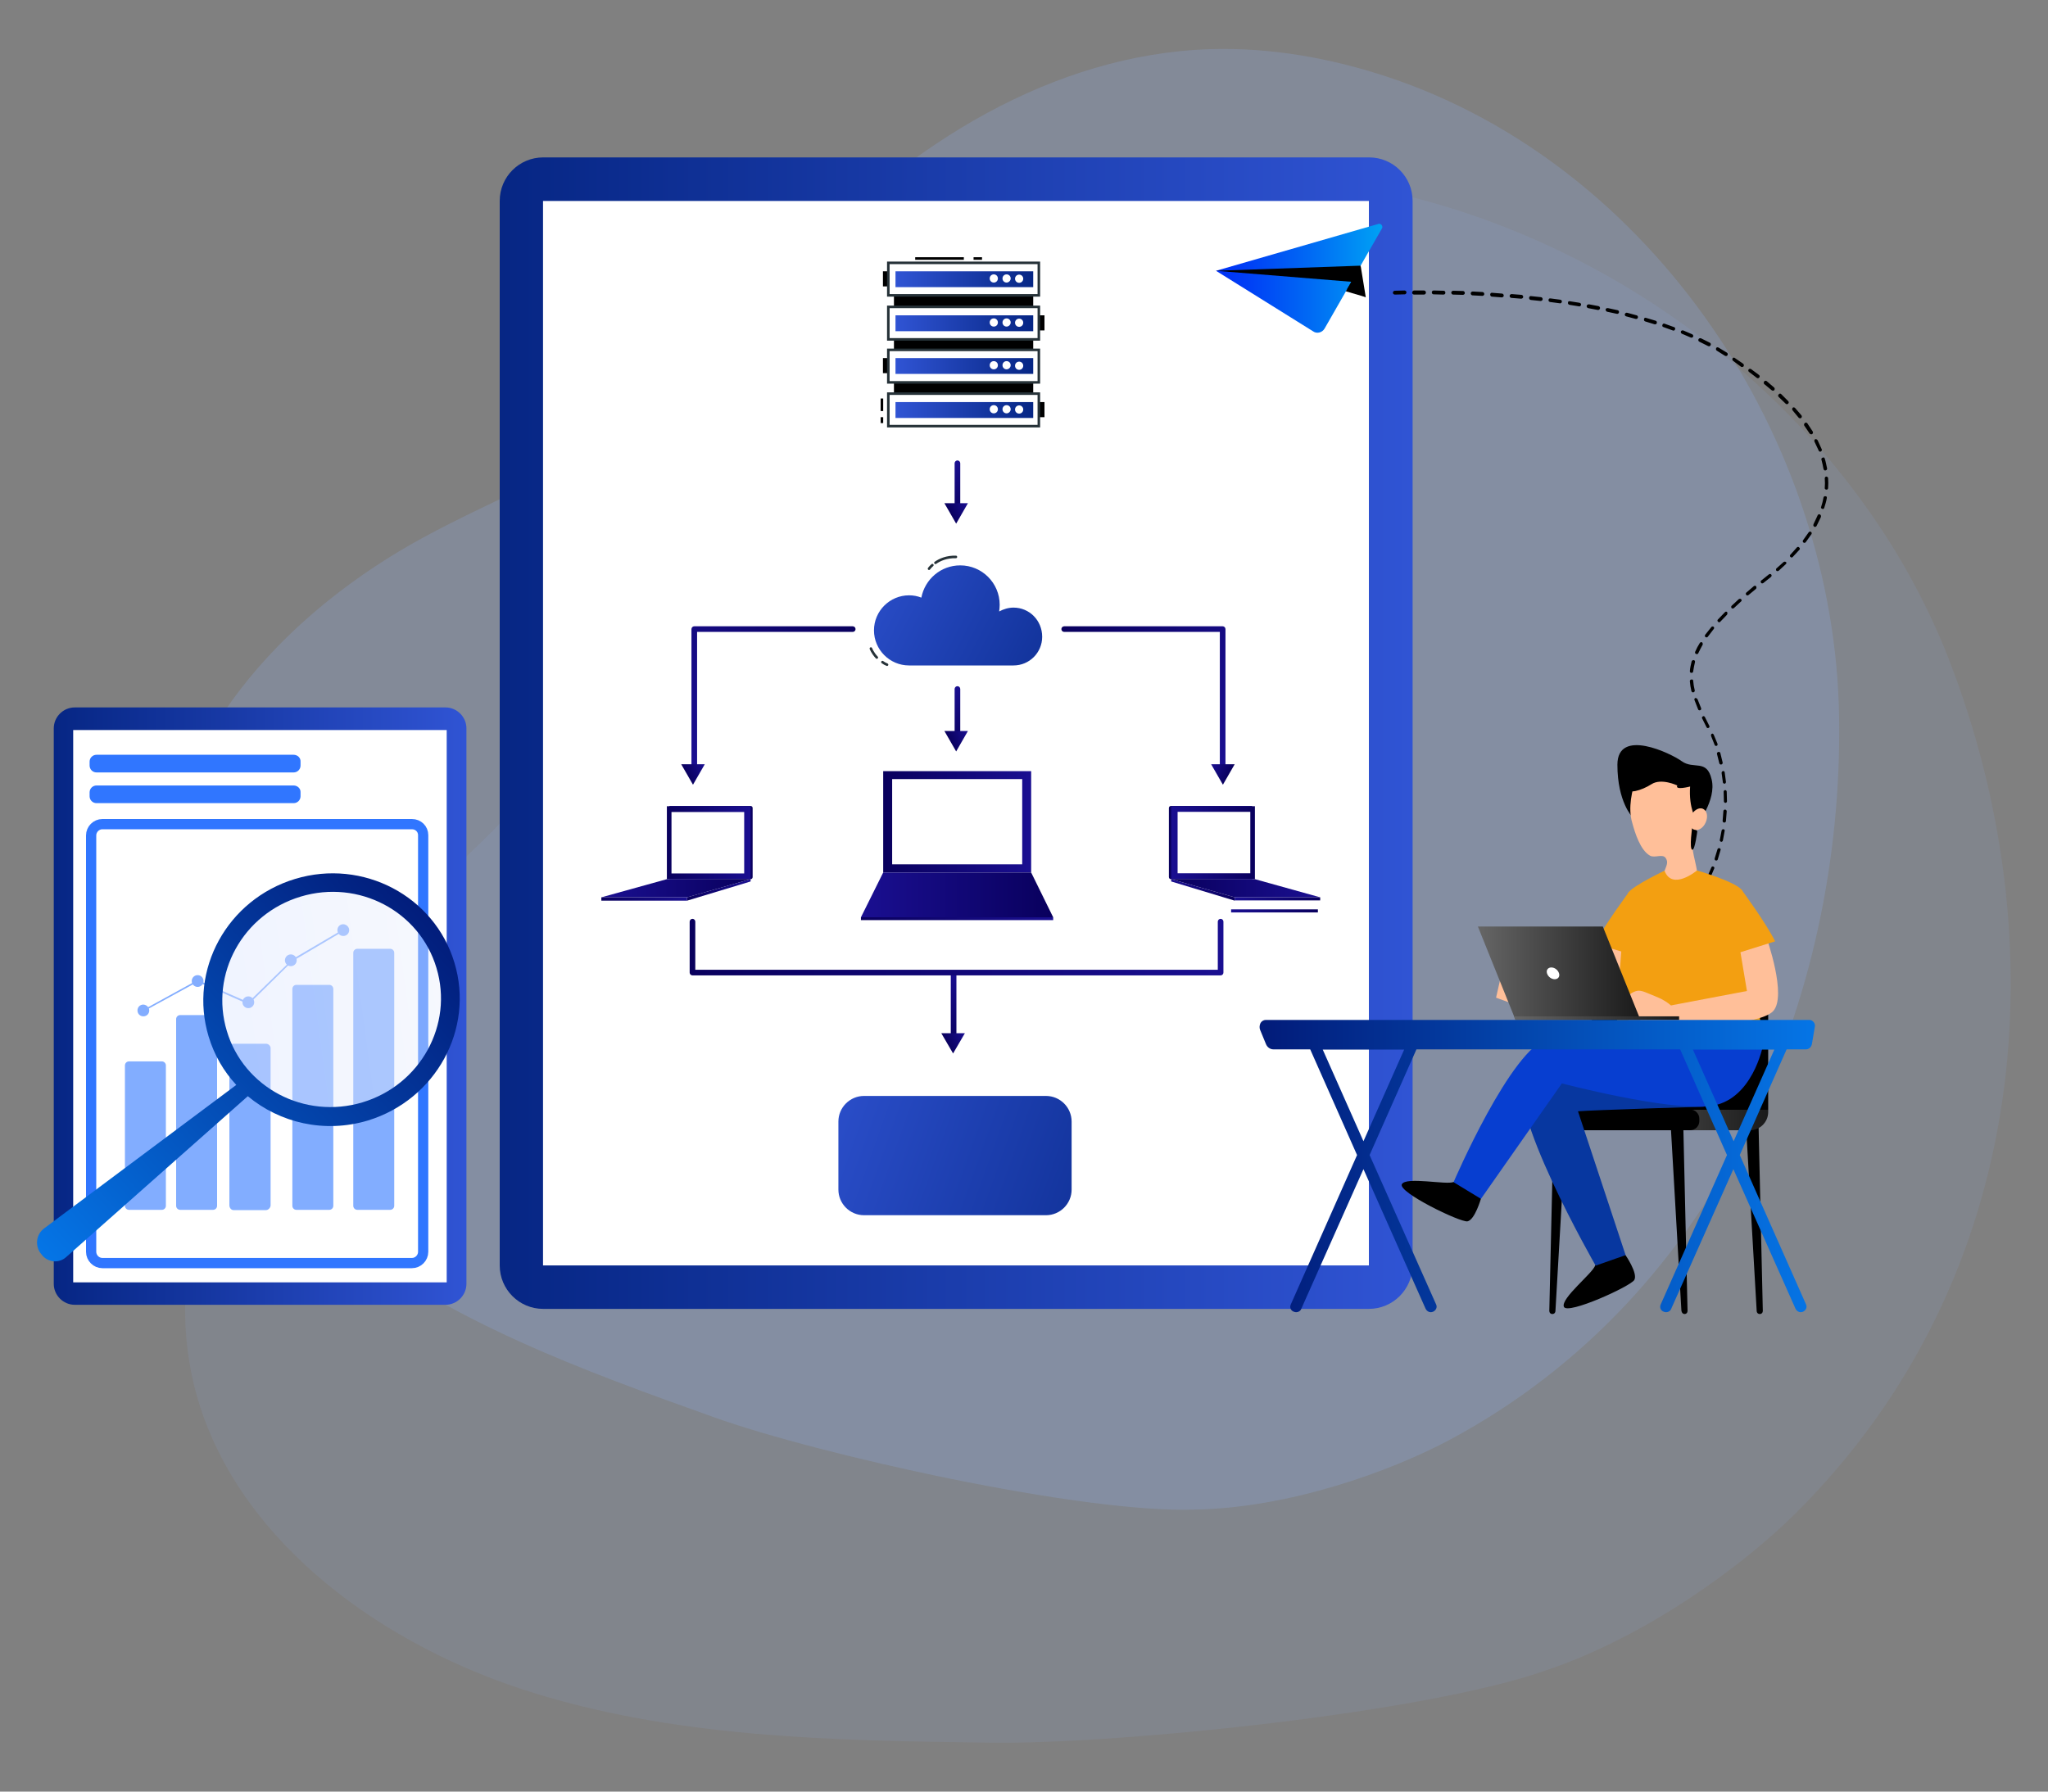 <?xml version="1.0" encoding="utf-8"?>
<!-- Generator: Adobe Illustrator 24.1.0, SVG Export Plug-In . SVG Version: 6.00 Build 0)  -->
<svg version="1.1" id="Layer_1" xmlns="http://www.w3.org/2000/svg" xmlns:xlink="http://www.w3.org/1999/xlink" x="0px" y="0px"
	 viewBox="0 0 800 700" style="enable-background:new 0 0 800 700;" xml:space="preserve">
<rect x="0" y="0" width="800" height="700" fill="#808080" stroke="none"/>
<style type="text/css">
	.st0{fill:#EEEEEE;}
	.st1{opacity:0.2;}
	.st2{fill:#91B3FA;}
	.st3{opacity:0.1;}
	.st4{fill:url(#SVGID_1_);}
	.st5{fill:#FFFFFF;}
	.st6{fill:url(#XMLID_8_);}
	.st7{fill:url(#SVGID_2_);}
	.st8{fill:none;stroke:#3076FF;stroke-width:4;stroke-miterlimit:10;}
	.st9{fill:#3076FF;}
	.st10{opacity:0.6;fill:#3076FF;}
	.st11{opacity:0.6;}
	.st12{fill:url(#SVGID_3_);}
	.st13{opacity:0.42;fill:url(#SVGID_4_);}
	.st14{fill:url(#SVGID_5_);}
	.st15{fill:url(#SVGID_6_);}
	.st16{fill:url(#SVGID_7_);}
	.st17{fill:url(#SVGID_8_);}
	.st18{fill:url(#SVGID_9_);}
	.st19{fill:url(#SVGID_10_);}
	.st20{fill:url(#SVGID_11_);}
	.st21{fill:url(#SVGID_12_);}
	.st22{fill:url(#SVGID_13_);}
	.st23{fill:url(#SVGID_14_);}
	.st24{fill:url(#SVGID_15_);}
	.st25{fill:url(#SVGID_16_);}
	.st26{fill:#FFFFFF;stroke:#263238;stroke-miterlimit:10;}
	.st27{fill:url(#SVGID_17_);}
	.st28{fill:url(#SVGID_18_);}
	.st29{fill:url(#SVGID_19_);}
	.st30{fill:url(#SVGID_20_);}
	.st31{fill:none;stroke:#000000;stroke-miterlimit:10;}
	.st32{fill:url(#XMLID_9_);}
	.st33{fill:none;stroke:#263238;stroke-linecap:round;stroke-linejoin:round;stroke-miterlimit:10;}
	.st34{fill:url(#XMLID_10_);}
	.st35{fill:url(#XMLID_11_);}
	.st36{fill:url(#XMLID_12_);}
	.st37{fill:url(#XMLID_13_);}
	.st38{fill:url(#XMLID_14_);}
	.st39{fill:url(#XMLID_15_);}
	.st40{fill:url(#XMLID_16_);}
	.st41{fill:url(#XMLID_17_);}
	.st42{fill:url(#XMLID_18_);}
	.st43{fill:url(#XMLID_19_);}
	.st44{fill:url(#XMLID_20_);}
	.st45{fill:url(#XMLID_21_);}
	.st46{fill:url(#XMLID_22_);}
	.st47{fill:url(#SVGID_21_);}
	.st48{fill:url(#SVGID_22_);}
	.st49{fill:#FFBF99;}
	.st50{fill:#F39F11;}
	.st51{fill:#0737A0;}
	.st52{fill:#073ED0;}
	.st53{fill:url(#SVGID_23_);}
	.st54{fill:url(#SVGID_24_);}
	.st55{fill:url(#SVGID_25_);}
</style>
<g>
	<g>
		<path class="st0" d="M2421.5,366.6c3.2,0,3.2-5,0-5C2418.2,361.6,2418.2,366.6,2421.5,366.6L2421.5,366.6z"/>
	</g>
</g>
<g>
	<g>
		<g class="st1">
			<path class="st2" d="M466.8,589.8c36.6-0.6,76.2-14.8,99.4-27.2c106.1-56.8,153.8-173.3,152.2-282.1
				c-1.5-108.8-73-216-176.2-250.4c-22.3-7.4-45.8-11.6-69.3-10.9c-61.6,1.9-118,37.3-160.1,82.2c-18.9,20.2-35.8,42.5-57.5,59.5
				c-27.1,21.1-60.1,32.8-90.3,49.3C114.2,237.9,69,284.8,63.7,342.3c-5,54.1,26.7,106.4,69.2,140.3c42.5,33.9,94.7,52.8,145.9,71.1
				C319.5,568.3,422.9,591.4,466.8,589.8"/>
		</g>
		<g class="st3">
			<path class="st2" d="M603.7,652.7c39.3-13.1,77-40.9,97.4-61.1c93.7-93,102.2-225.5,60.3-333.7C719.6,149.7,602.7,67.1,478.3,68
				c-26.9,0.2-53.8,4-79,12.8c-65.9,22.9-113.8,77.5-142.8,136.8c-13,26.6-23,54.7-40.2,79.1c-21.5,30.4-52.9,53.3-79.4,80
				c-44.6,45-76.1,107.2-60.6,166.5C90.9,599,144.6,640.3,203,659.7c58.5,19.4,121.9,20.4,184.1,21.2
				C436.5,681.6,556.9,669.3,603.7,652.7"/>
		</g>
	</g>
	<g>
		<g>
			<linearGradient id="SVGID_1_" gradientUnits="userSpaceOnUse" x1="195.197" y1="286.471" x2="551.702" y2="286.471">
				<stop  offset="0" style="stop-color:#062684"/>
				<stop  offset="1" style="stop-color:#3054D4"/>
			</linearGradient>
			<path class="st4" d="M534.7,511.4H212.2c-9.4,0-17-7.6-17-17V78.5c0-9.4,7.6-17,17-17h322.6c9.4,0,17,7.6,17,17v415.9
				C551.7,503.8,544.1,511.4,534.7,511.4z"/>
			
				<rect x="165.5" y="125.2" transform="matrix(-1.836970e-16 1 -1 -1.836970e-16 659.92 -86.979)" class="st5" width="415.9" height="322.6"/>
		</g>
		
			<linearGradient id="XMLID_8_" gradientUnits="userSpaceOnUse" x1="481.83" y1="355.934" x2="515.743" y2="355.934" gradientTransform="matrix(-1 0 0 1 996.675 0)">
			<stop  offset="0" style="stop-color:#09005D"/>
			<stop  offset="1" style="stop-color:#1A0F91"/>
		</linearGradient>
		<rect id="XMLID_473_" x="480.9" y="355.3" class="st6" width="33.9" height="1.2"/>
		<g>
			<linearGradient id="SVGID_2_" gradientUnits="userSpaceOnUse" x1="20.94" y1="393.113" x2="182.216" y2="393.113">
				<stop  offset="0" style="stop-color:#062684"/>
				<stop  offset="1" style="stop-color:#3054D4"/>
			</linearGradient>
			<path class="st7" d="M174,509.8H29.2c-4.5,0-8.2-3.7-8.2-8.2v-217c0-4.5,3.7-8.2,8.2-8.2H174c4.5,0,8.2,3.7,8.2,8.2v217
				C182.2,506.1,178.5,509.8,174,509.8z"/>
			
				<rect x="-6.3" y="320.2" transform="matrix(-1.836970e-16 1 -1 -1.836970e-16 494.692 291.535)" class="st5" width="215.8" height="145.9"/>
			<path class="st8" d="M160.9,322H40c-2.4,0-4.4,2-4.4,4.4v162.7c0,2.4,2,4.4,4.4,4.4h120.9c2.4,0,4.4-2,4.4-4.4V326.3
				C165.3,323.9,163.4,322,160.9,322z"/>
			<path class="st9" d="M114.7,306.9h-77c-1.5,0-2.7,1.2-2.7,2.7v1.5c0,1.5,1.2,2.7,2.7,2.7h77c1.5,0,2.7-1.2,2.7-2.7v-1.5
				C117.5,308.1,116.2,306.9,114.7,306.9z"/>
			<path class="st9" d="M114.7,294.9h-77c-1.5,0-2.7,1.2-2.7,2.7v1.5c0,1.5,1.2,2.7,2.7,2.7h77c1.5,0,2.7-1.2,2.7-2.7v-1.5
				C117.5,296.1,116.2,294.9,114.7,294.9z"/>
		</g>
		<g>
			<path class="st10" d="M64.8,416.3c0-0.9-0.7-1.6-1.6-1.6H50.4c-0.9,0-1.6,0.7-1.6,1.6v54.8c0,0.9,0.7,1.6,1.6,1.6h12.8
				c0.9,0,1.6-0.7,1.6-1.6V416.3z"/>
			<path class="st10" d="M103.9,407.8H91.2c-0.9,0-1.6,0.9-1.6,1.9v61.2c0,1,0.7,1.9,1.6,1.9h12.7c0.9,0,1.8-0.9,1.8-1.9v-61.2
				C105.8,408.6,104.8,407.8,103.9,407.8z"/>
			<path class="st10" d="M84.7,398.2c0-0.9-0.7-1.6-1.6-1.6H70.4c-0.9,0-1.6,0.7-1.6,1.6v72.9c0,0.9,0.7,1.6,1.6,1.6h12.8
				c0.9,0,1.6-0.7,1.6-1.6V398.2z"/>
			<path class="st10" d="M154,372.3c0-0.9-0.7-1.6-1.6-1.6h-12.8c-0.9,0-1.6,0.7-1.6,1.6v98.8c0,0.9,0.7,1.6,1.6,1.6h12.8
				c0.9,0,1.6-0.7,1.6-1.6V372.3z"/>
			<path class="st10" d="M130.2,386.4c0-0.9-0.7-1.6-1.6-1.6h-12.8c-0.9,0-1.6,0.7-1.6,1.6v84.7c0,0.9,0.7,1.6,1.6,1.6h12.8
				c0.9,0,1.6-0.7,1.6-1.6V386.4z"/>
			<g class="st11">
				<polygon class="st9" points="56.2,395.1 55.9,394.6 77.2,382.9 97,391.6 114,375 114,374.9 133.9,363.2 134.3,363.7 
					114.3,375.5 97.1,392.4 77.2,383.6 				"/>
				<path class="st9" d="M58.3,394.8c0,1.3-1,2.3-2.3,2.3c-1.3,0-2.3-1-2.3-2.3c0-1.3,1-2.3,2.3-2.3
					C57.3,392.6,58.3,393.6,58.3,394.8z"/>
				<circle class="st9" cx="77.2" cy="383.3" r="2.3"/>
				<circle class="st9" cx="97" cy="391.6" r="2.3"/>
				<circle class="st9" cx="113.6" cy="375.2" r="2.3"/>
				<path class="st9" d="M136.4,363.4c0,1.3-1,2.3-2.3,2.3c-1.3,0-2.3-1-2.3-2.3c0-1.3,1-2.3,2.3-2.3
					C135.4,361.2,136.4,362.2,136.4,363.4z"/>
			</g>
		</g>
		<g>
			<g>
				<path d="M544.8,113.6l3.8-0.1c0.4,0,0.8,0.3,0.8,0.7c0,0.4-0.3,0.8-0.7,0.8l0,0l-3.8,0.1l0,0c-0.4,0-0.8-0.3-0.8-0.7
					C544.1,114,544.4,113.6,544.8,113.6L544.8,113.6z"/>
				<path d="M552.4,113.5l3.8,0c0.4,0,0.8,0.3,0.8,0.8c0,0.4-0.3,0.8-0.8,0.8h0l-3.8,0h0c-0.4,0-0.8-0.3-0.8-0.8
					C551.7,113.8,552,113.5,552.4,113.5L552.4,113.5z"/>
				<path d="M560.1,113.5l3.8,0.1c0.4,0,0.7,0.3,0.7,0.8c0,0.4-0.3,0.7-0.8,0.7h0L560,115l0,0c-0.4,0-0.7-0.3-0.7-0.8
					C559.3,113.8,559.6,113.5,560.1,113.5L560.1,113.5z"/>
				<path d="M567.7,113.6l3.8,0.1c0.4,0,0.7,0.4,0.7,0.8c0,0.4-0.4,0.7-0.8,0.7l0,0l-3.8-0.1l0,0c-0.4,0-0.7-0.4-0.7-0.8
					C566.9,113.9,567.3,113.6,567.7,113.6L567.7,113.6z"/>
				<path d="M575.3,113.9l3.8,0.2c0.4,0,0.7,0.4,0.7,0.8c0,0.4-0.4,0.7-0.8,0.7l0,0l-3.8-0.2l0,0c-0.4,0-0.7-0.4-0.7-0.8
					C574.5,114.2,574.9,113.9,575.3,113.9L575.3,113.9z"/>
				<path d="M582.9,114.4l3.8,0.3c0.4,0,0.7,0.4,0.7,0.8c0,0.4-0.4,0.7-0.8,0.7l0,0l-3.8-0.3l0,0c-0.4,0-0.7-0.4-0.7-0.8
					C582.1,114.6,582.5,114.3,582.9,114.4L582.9,114.4z"/>
				<path d="M590.5,114.9l3.8,0.3c0.4,0,0.7,0.4,0.7,0.8s-0.4,0.7-0.8,0.7l0,0l-3.8-0.3l0,0c-0.4,0-0.7-0.4-0.7-0.8
					S590.1,114.9,590.5,114.9L590.5,114.9z"/>
				<path d="M598.1,115.7l3.8,0.4c0.4,0,0.7,0.4,0.7,0.8c0,0.4-0.4,0.7-0.8,0.7l0,0l-3.8-0.4l0,0c-0.4,0-0.7-0.4-0.7-0.8
					C597.3,115.9,597.7,115.6,598.1,115.7L598.1,115.7z"/>
				<path d="M605.7,116.6l3.8,0.5c0.4,0.1,0.7,0.4,0.6,0.8c-0.1,0.4-0.4,0.7-0.8,0.6l0,0l-3.8-0.5l0,0c-0.4-0.1-0.7-0.4-0.6-0.8
					C604.9,116.8,605.2,116.5,605.7,116.6L605.7,116.6z"/>
				<path d="M613.2,117.7l3.8,0.6c0.4,0.1,0.7,0.4,0.6,0.8c-0.1,0.4-0.4,0.7-0.8,0.6l0,0l-3.7-0.6l0,0c-0.4-0.1-0.7-0.4-0.6-0.8
					C612.4,117.9,612.8,117.6,613.2,117.7L613.2,117.7z"/>
				<path d="M620.7,118.9l3.7,0.7c0.4,0.1,0.7,0.5,0.6,0.9c-0.1,0.4-0.5,0.7-0.9,0.6l0,0l-3.7-0.7l0,0c-0.4-0.1-0.7-0.5-0.6-0.9
					C619.9,119.1,620.3,118.9,620.7,118.9L620.7,118.9z"/>
				<path d="M628.2,120.4l3.7,0.8c0.4,0.1,0.6,0.5,0.5,0.9c-0.1,0.4-0.5,0.6-0.9,0.5l0,0l-3.7-0.8l0,0c-0.4-0.1-0.6-0.5-0.6-0.9
					S627.8,120.3,628.2,120.4L628.2,120.4z"/>
				<path d="M635.6,122.2l3.7,1c0.4,0.1,0.6,0.5,0.5,0.9c-0.1,0.4-0.5,0.6-0.9,0.5l0,0l-3.7-1l0,0c-0.4-0.1-0.6-0.5-0.5-0.9
					C634.9,122.3,635.3,122.1,635.6,122.2L635.6,122.2z"/>
				<path d="M643,124.2l3.7,1.1c0.4,0.1,0.6,0.5,0.5,0.9c-0.1,0.4-0.5,0.6-0.9,0.5l0,0l-3.6-1.1l0,0c-0.4-0.1-0.6-0.5-0.5-0.9
					C642.2,124.3,642.6,124,643,124.2L643,124.2z"/>
				<path d="M650.3,126.5l3.6,1.3c0.4,0.1,0.6,0.5,0.4,0.9c-0.1,0.4-0.5,0.6-0.9,0.4l0,0l-3.6-1.3l0,0c-0.4-0.1-0.6-0.5-0.4-0.9
					C649.5,126.5,649.9,126.3,650.3,126.5L650.3,126.5z"/>
				<path d="M657.5,129.1l3.5,1.5c0.4,0.2,0.5,0.6,0.4,0.9c-0.2,0.4-0.6,0.5-0.9,0.4l0,0l-3.5-1.5l0,0c-0.4-0.2-0.5-0.6-0.4-0.9
					C656.7,129.2,657.1,129,657.5,129.1L657.5,129.1z"/>
				<path d="M664.5,132.2l3.4,1.7c0.4,0.2,0.5,0.6,0.3,1c-0.2,0.4-0.6,0.5-1,0.3l0,0l-3.4-1.7l0,0c-0.4-0.2-0.5-0.6-0.3-1
					C663.7,132.2,664.1,132,664.5,132.2L664.5,132.2z"/>
				<path d="M671.3,135.8l3.3,2c0.3,0.2,0.4,0.6,0.2,1c-0.2,0.3-0.6,0.4-1,0.2l0,0l-3.2-2l0,0c-0.3-0.2-0.4-0.6-0.2-1
					C670.5,135.7,670.9,135.6,671.3,135.8L671.3,135.8z"/>
				<path d="M677.7,139.9l3.2,2.2c0.3,0.2,0.4,0.7,0.2,1c-0.2,0.3-0.7,0.4-1,0.2l0,0L677,141l0,0c-0.3-0.2-0.4-0.7-0.2-1
					C677,139.7,677.4,139.6,677.7,139.9L677.7,139.9z"/>
				<path d="M684,144.2l3.1,2.3c0.3,0.2,0.4,0.7,0.1,1c-0.2,0.3-0.7,0.4-1,0.1l0,0l-3-2.3l0,0c-0.3-0.2-0.4-0.7-0.1-1
					C683.3,144.1,683.7,144,684,144.2L684,144.2z"/>
				<path d="M690.1,148.9l2.9,2.5c0.3,0.2,0.3,0.7,0.1,1c-0.2,0.3-0.7,0.3-1,0.1l0,0l-2.9-2.4l0,0c-0.3-0.2-0.3-0.7-0.1-1
					C689.3,148.7,689.8,148.7,690.1,148.9L690.1,148.9z"/>
				<path d="M695.8,154l2.7,2.7c0.3,0.3,0.3,0.7,0,1c-0.3,0.3-0.7,0.3-1,0l0,0l-2.7-2.6l0,0c-0.3-0.3-0.3-0.7,0-1
					C695.1,153.7,695.5,153.7,695.8,154L695.8,154z"/>
				<path d="M701.2,159.4l2.5,2.9c0.2,0.3,0.2,0.7-0.1,1c-0.3,0.2-0.7,0.2-1-0.1l0,0l-2.4-2.9l0,0c-0.2-0.3-0.2-0.7,0.1-1
					C700.5,159.1,700.9,159.1,701.2,159.4L701.2,159.4z"/>
				<path d="M706,165.4l2.1,3.2c0.2,0.3,0.1,0.7-0.2,1c-0.3,0.2-0.7,0.1-1-0.2l0,0l-2.1-3.1l0,0c-0.2-0.3-0.1-0.7,0.2-1
					C705.3,165,705.8,165.1,706,165.4L706,165.4z"/>
				<path d="M710,172l1.6,3.5c0.2,0.3,0,0.7-0.3,0.9c-0.3,0.2-0.7,0-0.9-0.3l0-0.1l-1.6-3.4l0-0.1c-0.2-0.3,0-0.8,0.3-0.9
					C709.4,171.5,709.8,171.7,710,172L710,172z"/>
				<path d="M712.8,179.2c0.4,1.2,0.6,2.5,0.9,3.8c0.1,0.4-0.2,0.7-0.6,0.8c-0.4,0.1-0.7-0.2-0.8-0.6c-0.2-1.2-0.5-2.4-0.8-3.6
					c-0.1-0.4,0.1-0.7,0.5-0.8C712.4,178.6,712.7,178.8,712.8,179.2L712.8,179.2z"/>
				<path d="M714.1,186.8c0.1,1.3,0.1,2.6,0,3.9c0,0.4-0.4,0.7-0.7,0.6c-0.4,0-0.7-0.4-0.6-0.7c0.1-1.2,0.1-2.5,0-3.7
					c0-0.4,0.3-0.7,0.6-0.7S714.1,186.5,714.1,186.8L714.1,186.8z"/>
				<path d="M713.6,194.6c-0.2,1.3-0.6,2.5-1,3.8c-0.1,0.4-0.5,0.6-0.8,0.4c-0.4-0.1-0.6-0.5-0.4-0.8c0.4-1.2,0.7-2.4,0.9-3.6
					c0.1-0.4,0.4-0.6,0.8-0.5C713.4,193.8,713.7,194.2,713.6,194.6L713.6,194.6z"/>
				<path d="M711.3,202l-1.7,3.5c-0.2,0.3-0.6,0.5-0.9,0.3c-0.3-0.2-0.5-0.6-0.3-0.9l0-0.1l1.6-3.4l0-0.1c0.2-0.3,0.6-0.5,0.9-0.3
					C711.3,201.2,711.4,201.6,711.3,202L711.3,202z"/>
				<path d="M707.6,208.7l-2.2,3.1c-0.2,0.3-0.6,0.4-0.9,0.2c-0.3-0.2-0.4-0.6-0.2-0.9l0,0l2.2-3.1l0,0c0.2-0.3,0.6-0.4,0.9-0.2
					C707.7,208,707.8,208.4,707.6,208.7L707.6,208.7z"/>
				<path d="M702.9,214.8l-2.6,2.8c-0.2,0.3-0.7,0.3-0.9,0c-0.3-0.2-0.3-0.7,0-0.9l0,0l2.5-2.8l0,0c0.2-0.3,0.7-0.3,0.9,0
					C703.1,214.1,703.2,214.6,702.9,214.8L702.9,214.8z"/>
				<path d="M697.6,220.4l-2.8,2.6c-0.3,0.2-0.7,0.2-0.9,0c-0.2-0.3-0.2-0.7,0-0.9l0,0l2.8-2.5l0,0c0.3-0.2,0.7-0.2,0.9,0
					C697.9,219.7,697.9,220.1,697.6,220.4L697.6,220.4z"/>
				<path d="M691.8,225.4l-3,2.4l0,0c-0.3,0.2-0.7,0.2-0.9-0.1c-0.2-0.3-0.2-0.7,0.1-0.9l3-2.4l0,0c0.3-0.2,0.7-0.2,0.9,0.1
					C692.1,224.7,692.1,225.1,691.8,225.4L691.8,225.4z"/>
				<path d="M685.9,230.1l-2.9,2.4l0,0c-0.3,0.2-0.7,0.2-0.9-0.1c-0.2-0.3-0.2-0.7,0.1-0.9l2.9-2.5c0.3-0.2,0.7-0.2,0.9,0.1
					C686.2,229.5,686.1,229.9,685.9,230.1L685.9,230.1L685.9,230.1z"/>
				<path d="M680.1,235l-2.8,2.6l0,0c-0.3,0.2-0.7,0.2-0.9,0c-0.2-0.3-0.2-0.7,0-0.9l2.8-2.6c0.3-0.2,0.7-0.2,0.9,0
					C680.4,234.4,680.4,234.8,680.1,235L680.1,235L680.1,235z"/>
				<path d="M674.6,240.2l-2.6,2.7l0,0c-0.2,0.3-0.7,0.3-0.9,0c-0.3-0.2-0.3-0.7,0-0.9l2.7-2.8c0.2-0.3,0.7-0.3,0.9,0
					C674.8,239.5,674.8,239.9,674.6,240.2L674.6,240.2L674.6,240.2z"/>
				<path d="M669.4,245.8l-2.3,3l0,0c-0.2,0.3-0.6,0.3-0.9,0.1c-0.3-0.2-0.3-0.6-0.1-0.9l2.4-3c0.2-0.3,0.6-0.3,0.9-0.1
					C669.6,245.1,669.7,245.5,669.4,245.8L669.4,245.8L669.4,245.8z"/>
				<path d="M665.1,251.9c-0.6,1.1-1.2,2.2-1.7,3.3c-0.1,0.3-0.5,0.5-0.9,0.3c-0.3-0.1-0.5-0.5-0.3-0.9c0.5-1.2,1.1-2.3,1.8-3.4
					c0.2-0.3,0.6-0.4,0.9-0.2C665.1,251.2,665.2,251.6,665.1,251.9L665.1,251.9z"/>
				<path d="M662.1,258.7c-0.3,1.2-0.5,2.4-0.7,3.6c0,0.4-0.3,0.6-0.7,0.6c-0.4,0-0.6-0.3-0.6-0.7c0.1-1.3,0.4-2.6,0.7-3.8
					c0.1-0.3,0.4-0.5,0.8-0.5C662,258,662.2,258.3,662.1,258.7L662.1,258.7z"/>
				<path d="M661.4,266c0.1,1.2,0.3,2.5,0.6,3.7c0.1,0.3-0.1,0.7-0.5,0.8c-0.3,0.1-0.7-0.1-0.8-0.5c-0.3-1.3-0.5-2.5-0.6-3.8
					c0-0.4,0.2-0.7,0.6-0.7C661.1,265.4,661.4,265.6,661.4,266L661.4,266z"/>
				<path d="M663.1,273.2l1.4,3.5l0,0c0.1,0.3,0,0.7-0.4,0.8c-0.3,0.1-0.7,0-0.8-0.4l-1.4-3.6c-0.1-0.3,0-0.7,0.4-0.8
					C662.5,272.7,662.9,272.9,663.1,273.2L663.1,273.2L663.1,273.2z"/>
				<path d="M666,280.2l1.7,3.4l0,0c0.2,0.3,0,0.7-0.3,0.8c-0.3,0.2-0.7,0-0.8-0.3l-1.7-3.4c-0.2-0.3,0-0.7,0.3-0.8
					C665.4,279.7,665.8,279.8,666,280.2L666,280.2L666,280.2z"/>
				<path d="M669.4,287l1.5,3.6c0.1,0.3,0,0.7-0.3,0.8c-0.3,0.1-0.7,0-0.8-0.3l0,0l-1.4-3.5l0-0.1c-0.1-0.3,0-0.7,0.3-0.8
					C668.9,286.5,669.2,286.7,669.4,287L669.4,287z"/>
				<path d="M672,294.2l0.9,3.7c0.1,0.3-0.1,0.7-0.5,0.8c-0.3,0.1-0.7-0.1-0.8-0.5l0,0l-0.9-3.6l0,0c-0.1-0.3,0.1-0.7,0.5-0.8
					C671.6,293.7,671.9,293.9,672,294.2L672,294.2z"/>
				<path d="M673.7,301.7l0.5,3.8c0,0.3-0.2,0.7-0.5,0.7c-0.3,0-0.7-0.2-0.7-0.5l0,0l-0.5-3.7l0,0c0-0.3,0.2-0.7,0.5-0.7
					C673.3,301.1,673.6,301.4,673.7,301.7L673.7,301.7z"/>
				<path d="M674.5,309.3l0.1,3.8c0,0.3-0.3,0.6-0.6,0.6c-0.3,0-0.6-0.3-0.6-0.6l0,0l-0.1-3.8l0,0c0-0.3,0.3-0.6,0.6-0.6
					C674.2,308.7,674.5,309,674.5,309.3L674.5,309.3z"/>
				<path d="M674.5,317l-0.3,3.8c0,0.3-0.3,0.6-0.7,0.6c-0.3,0-0.6-0.3-0.6-0.7l0,0l0.3-3.8l0,0c0-0.3,0.3-0.6,0.7-0.6
					C674.3,316.4,674.5,316.7,674.5,317L674.5,317z"/>
				<path d="M673.7,324.6l-0.7,3.8c-0.1,0.3-0.4,0.6-0.7,0.5c-0.3-0.1-0.6-0.4-0.5-0.7l0,0l0.7-3.7l0,0c0.1-0.3,0.4-0.6,0.7-0.5
					C673.5,324,673.8,324.3,673.7,324.6L673.7,324.6z"/>
				<path d="M672.1,332.1l-1.1,3.7c-0.1,0.3-0.4,0.5-0.8,0.4c-0.3-0.1-0.5-0.4-0.4-0.8l0,0l1.1-3.6l0,0c0.1-0.3,0.4-0.5,0.8-0.4
					C672,331.5,672.2,331.8,672.1,332.1L672.1,332.1z"/>
				<path d="M669.6,339.4l-1.5,3.5c-0.1,0.3-0.5,0.5-0.8,0.3c-0.3-0.1-0.5-0.5-0.3-0.8l0,0l1.5-3.5l0,0c0.1-0.3,0.5-0.5,0.8-0.3
					C669.6,338.7,669.8,339.1,669.6,339.4L669.6,339.4z"/>
				<path d="M666.4,346.4l-1.9,3.3c-0.2,0.3-0.5,0.4-0.8,0.2c-0.3-0.2-0.4-0.5-0.2-0.8l0,0l1.9-3.3l0,0c0.2-0.3,0.5-0.4,0.8-0.2
					C666.5,345.7,666.6,346.1,666.4,346.4L666.4,346.4z"/>
				<path d="M662.4,352.9l-2.2,3.1c-0.2,0.3-0.6,0.3-0.8,0.1c-0.3-0.2-0.3-0.6-0.1-0.8l0,0l2.2-3.1l0,0c0.2-0.3,0.6-0.3,0.8-0.1
					C662.6,352.3,662.6,352.7,662.4,352.9L662.4,352.9z"/>
				<path d="M657.8,359.1l-2.5,2.9c-0.2,0.2-0.6,0.3-0.8,0.1c-0.2-0.2-0.3-0.6-0.1-0.8l0,0l2.5-2.8l0,0c0.2-0.3,0.6-0.3,0.8-0.1
					C658,358.4,658.1,358.8,657.8,359.1L657.8,359.1z"/>
				<path d="M652.7,364.7l-2.8,2.6c-0.2,0.2-0.6,0.2-0.8,0c-0.2-0.2-0.2-0.6,0-0.8l0,0l2.7-2.6l0,0c0.2-0.2,0.6-0.2,0.8,0
					C652.9,364.1,652.9,364.5,652.7,364.7L652.7,364.7z"/>
				<path d="M647,369.9l-3,2.4c-0.3,0.2-0.6,0.2-0.8-0.1c-0.2-0.3-0.2-0.6,0.1-0.8l0,0l2.9-2.4l0,0c0.3-0.2,0.6-0.2,0.8,0.1
					C647.3,369.3,647.3,369.7,647,369.9L647,369.9z"/>
				<path d="M641,374.6l-3.1,2.2c-0.3,0.2-0.6,0.1-0.8-0.1c-0.2-0.3-0.1-0.6,0.1-0.8l0,0l3.1-2.2l0,0c0.3-0.2,0.6-0.1,0.8,0.1
					C641.3,374,641.3,374.4,641,374.6L641,374.6z"/>
				<path d="M634.7,378.8l-3.3,2c-0.3,0.2-0.6,0.1-0.8-0.2c-0.2-0.3-0.1-0.6,0.2-0.8l0,0l3.2-2l0,0c0.3-0.2,0.6-0.1,0.8,0.2
					C635,378.3,634.9,378.7,634.7,378.8L634.7,378.8z"/>
				<path d="M628,382.7l-3.4,1.8c-0.3,0.1-0.6,0-0.8-0.2c-0.1-0.3,0-0.6,0.2-0.8l0,0l3.4-1.8l0,0c0.3-0.1,0.6,0,0.8,0.2
					S628.3,382.5,628,382.7L628,382.7z"/>
				<path d="M621.2,386.1l-3.5,1.6c-0.3,0.1-0.6,0-0.8-0.3c-0.1-0.3,0-0.6,0.3-0.8l0,0l3.4-1.6l0,0c0.3-0.1,0.6,0,0.8,0.3
					C621.6,385.6,621.5,386,621.2,386.1L621.2,386.1z"/>
				<path d="M614.2,389.2l-3.5,1.4c-0.3,0.1-0.6,0-0.8-0.3c-0.1-0.3,0-0.6,0.3-0.8l0,0l3.5-1.4l0,0c0.3-0.1,0.6,0,0.8,0.3
					C614.7,388.8,614.5,389.1,614.2,389.2L614.2,389.2z"/>
				<path d="M607.1,392l-3.6,1.3c-0.3,0.1-0.6-0.1-0.7-0.4c-0.1-0.3,0.1-0.6,0.4-0.7l0,0l3.6-1.3l0,0c0.3-0.1,0.6,0.1,0.7,0.4
					C607.6,391.5,607.4,391.9,607.1,392L607.1,392z"/>
			</g>
			<polygon points="531.5,103.8 533.5,116.1 524.3,112.1 			"/>
			<linearGradient id="SVGID_3_" gradientUnits="userSpaceOnUse" x1="474.952" y1="108.672" x2="539.932" y2="108.672">
				<stop  offset="0" style="stop-color:#002FF5"/>
				<stop  offset="0.189" style="stop-color:#003FF5"/>
				<stop  offset="0.559" style="stop-color:#0069F4"/>
				<stop  offset="1" style="stop-color:#00A2F4"/>
			</linearGradient>
			<path class="st12" d="M475,105.8l38,23.7c0.7,0.5,1.6,0.6,2.4,0.4c0.8-0.2,1.5-0.7,2-1.5l22.4-39.1c0.3-0.4,0.2-1-0.1-1.4
				c-0.3-0.4-0.9-0.6-1.3-0.4L475,105.8z"/>
			<polygon points="531.5,103.8 475,105.8 527.9,110.1 528.6,113.5 			"/>
			<polygon points="525.7,113.8 533.5,116.1 527.9,110.1 			"/>
		</g>
		<g>
			
				<linearGradient id="SVGID_4_" gradientUnits="userSpaceOnUse" x1="97.788" y1="394.678" x2="187.855" y2="394.678" gradientTransform="matrix(0.991 -0.134 0.134 0.991 -64.96 18.59)">
				<stop  offset="0" style="stop-color:#DAE3FE"/>
				<stop  offset="1" style="stop-color:#E9EFFD"/>
			</linearGradient>
			<path class="st13" d="M172.7,377.6c7,23.4-6.6,48.2-30.4,55.3c-23.8,7.2-48.8-6-55.9-29.4c-7-23.4,6.6-48.2,30.4-55.3
				C140.6,341,165.6,354.2,172.7,377.6z"/>
			
				<linearGradient id="SVGID_5_" gradientUnits="userSpaceOnUse" x1="19.136" y1="480.089" x2="187.712" y2="363.68" gradientTransform="matrix(0.991 -0.134 0.134 0.991 -64.96 18.59)">
				<stop  offset="0" style="stop-color:#0575E6"/>
				<stop  offset="1" style="stop-color:#021B79"/>
			</linearGradient>
			<path class="st14" d="M177.5,376.1c-7.8-26-35.7-40.7-62.2-32.7c-26.5,8-41.7,35.5-33.8,61.6c2.2,7.3,5.9,13.6,10.8,18.9l-75,56
				c-3.3,2.4-3.8,7.1-1.1,10.2l0.4,0.5c2.4,2.7,6.5,3,9.2,0.6l71-62.9c12.5,10.4,29.9,14.6,46.9,9.5
				C170.2,429.7,185.4,402.1,177.5,376.1z M141.6,430.7c-22.6,6.8-46.4-5.7-53-27.9c-6.7-22.2,6.2-45.7,28.9-52.5
				c22.6-6.8,46.4,5.7,53,27.9C177.2,400.4,164.2,423.9,141.6,430.7z"/>
		</g>
		<g>
			<g>
				
					<linearGradient id="SVGID_6_" gradientUnits="userSpaceOnUse" x1="3174.929" y1="-1954.016" x2="3156.47" y2="-1945.235" gradientTransform="matrix(0 1 -1 0 -1575.617 -2974.699)">
					<stop  offset="0" style="stop-color:#09005D"/>
					<stop  offset="1" style="stop-color:#1A0F91"/>
				</linearGradient>
				<path class="st15" d="M374,202.2c-0.6,0-1.1-0.5-1.1-1.1v-20.1c0-0.6,0.5-1.1,1.1-1.1c0.6,0,1.1,0.5,1.1,1.1v20.1
					C375.1,201.7,374.6,202.2,374,202.2z"/>
				
					<linearGradient id="SVGID_7_" gradientUnits="userSpaceOnUse" x1="3175.418" y1="-1946.476" x2="3171.842" y2="-1953.993" gradientTransform="matrix(0 1 -1 0 -1575.617 -2974.699)">
					<stop  offset="0" style="stop-color:#09005D"/>
					<stop  offset="1" style="stop-color:#1A0F91"/>
				</linearGradient>
				<polygon class="st16" points="378.1,196.6 373.5,204.6 368.9,196.6 				"/>
			</g>
			<g>
				
					<linearGradient id="SVGID_8_" gradientUnits="userSpaceOnUse" x1="3263.904" y1="-1954.184" x2="3244.738" y2="-1945.067" gradientTransform="matrix(0 1 -1 0 -1575.617 -2974.699)">
					<stop  offset="0" style="stop-color:#09005D"/>
					<stop  offset="1" style="stop-color:#1A0F91"/>
				</linearGradient>
				<path class="st17" d="M374,291.3c-0.6,0-1.1-0.5-1.1-1.1v-21c0-0.6,0.5-1.1,1.1-1.1c0.6,0,1.1,0.5,1.1,1.1v21
					C375.1,290.7,374.6,291.3,374,291.3z"/>
				
					<linearGradient id="SVGID_9_" gradientUnits="userSpaceOnUse" x1="3264.472" y1="-1946.476" x2="3260.896" y2="-1953.993" gradientTransform="matrix(0 1 -1 0 -1575.617 -2974.699)">
					<stop  offset="0" style="stop-color:#09005D"/>
					<stop  offset="1" style="stop-color:#1A0F91"/>
				</linearGradient>
				<polygon class="st18" points="378.1,285.6 373.5,293.6 368.9,285.6 				"/>
			</g>
			<g>
				
					<linearGradient id="SVGID_10_" gradientUnits="userSpaceOnUse" x1="3381.311" y1="-1953.993" x2="3356.639" y2="-1942.257" gradientTransform="matrix(0 1 -1 0 -1575.617 -2974.699)">
					<stop  offset="0" style="stop-color:#09005D"/>
					<stop  offset="1" style="stop-color:#1A0F91"/>
				</linearGradient>
				<path class="st19" d="M372.5,409.3c-0.6,0-1.1-0.5-1.1-1.1v-27.8c0-0.6,0.5-1.1,1.1-1.1c0.6,0,1.1,0.5,1.1,1.1v27.8
					C373.6,408.8,373.1,409.3,372.5,409.3z"/>
				
					<linearGradient id="SVGID_11_" gradientUnits="userSpaceOnUse" x1="3382.503" y1="-1945.322" x2="3378.927" y2="-1952.839" gradientTransform="matrix(0 1 -1 0 -1575.617 -2974.699)">
					<stop  offset="0" style="stop-color:#09005D"/>
					<stop  offset="1" style="stop-color:#1A0F91"/>
				</linearGradient>
				<polygon class="st20" points="376.9,403.7 372.3,411.6 367.7,403.7 				"/>
			</g>
			<g>
				<linearGradient id="SVGID_12_" gradientUnits="userSpaceOnUse" x1="333.116" y1="243.094" x2="259.795" y2="277.972">
					<stop  offset="0" style="stop-color:#09005D"/>
					<stop  offset="1" style="stop-color:#1A0F91"/>
				</linearGradient>
				<path class="st21" d="M271.2,300.5c-0.6,0-1.1-0.5-1.1-1.1v-53.6c0-0.6,0.5-1.1,1.1-1.1h61.9c0.6,0,1.1,0.5,1.1,1.1
					s-0.5,1.1-1.1,1.1h-60.8v52.5C272.3,300,271.8,300.5,271.2,300.5z"/>
				
					<linearGradient id="SVGID_13_" gradientUnits="userSpaceOnUse" x1="3277.46" y1="-1843.684" x2="3273.884" y2="-1851.2" gradientTransform="matrix(0 1 -1 0 -1575.617 -2974.699)">
					<stop  offset="0" style="stop-color:#09005D"/>
					<stop  offset="1" style="stop-color:#1A0F91"/>
				</linearGradient>
				<polygon class="st22" points="275.3,298.6 270.7,306.6 266.1,298.6 				"/>
			</g>
			<g>
				
					<linearGradient id="SVGID_14_" gradientUnits="userSpaceOnUse" x1="732.026" y1="243.373" x2="658.705" y2="278.251" gradientTransform="matrix(-1 0 0 1 1147.678 -0.279)">
					<stop  offset="0" style="stop-color:#09005D"/>
					<stop  offset="1" style="stop-color:#1A0F91"/>
				</linearGradient>
				<path class="st23" d="M477.6,300.5c-0.6,0-1.1-0.5-1.1-1.1v-52.5h-60.8c-0.6,0-1.1-0.5-1.1-1.1s0.5-1.1,1.1-1.1h61.9
					c0.6,0,1.1,0.5,1.1,1.1v53.6C478.7,300,478.2,300.5,477.6,300.5z"/>
				
					<linearGradient id="SVGID_15_" gradientUnits="userSpaceOnUse" x1="3277.738" y1="-2242.979" x2="3274.163" y2="-2250.496" gradientTransform="matrix(0 1 1 0 2723.295 -2974.977)">
					<stop  offset="0" style="stop-color:#09005D"/>
					<stop  offset="1" style="stop-color:#1A0F91"/>
				</linearGradient>
				<polygon class="st24" points="473.1,298.6 477.7,306.6 482.3,298.6 				"/>
			</g>
			<linearGradient id="SVGID_16_" gradientUnits="userSpaceOnUse" x1="269.341" y1="370.079" x2="477.926" y2="370.079">
				<stop  offset="0" style="stop-color:#09005D"/>
				<stop  offset="1" style="stop-color:#1A0F91"/>
			</linearGradient>
			<path class="st25" d="M476.8,381.1H270.5c-0.6,0-1.1-0.5-1.1-1.1v-19.9c0-0.6,0.5-1.1,1.1-1.1s1.1,0.5,1.1,1.1v18.8h204.1v-18.8
				c0-0.6,0.5-1.1,1.1-1.1c0.6,0,1.1,0.5,1.1,1.1V380C477.9,380.6,477.4,381.1,476.8,381.1z"/>
			<g>
				<rect id="XMLID_95_" x="349.2" y="109.1" width="54.4" height="47.3"/>
				<rect id="XMLID_102_" x="344.9" y="106" width="2.2" height="5.9"/>
				<rect id="XMLID_100_" x="347" y="102.7" class="st26" width="58.8" height="12.7"/>
				<linearGradient id="SVGID_17_" gradientUnits="userSpaceOnUse" x1="349.784" y1="109.102" x2="403.562" y2="109.102">
					<stop  offset="0" style="stop-color:#3054D4"/>
					<stop  offset="1" style="stop-color:#062684"/>
				</linearGradient>
				<path class="st27" d="M349.8,106v6.2h53.8V106H349.8z M388.2,110.4c-0.9,0-1.6-0.7-1.6-1.6c0-0.9,0.7-1.6,1.6-1.6
					c0.9,0,1.6,0.7,1.6,1.6C389.8,109.7,389.1,110.4,388.2,110.4z M393.2,110.4c-0.9,0-1.6-0.7-1.6-1.6c0-0.9,0.7-1.6,1.6-1.6
					c0.9,0,1.6,0.7,1.6,1.6C394.8,109.7,394,110.4,393.2,110.4z M398.1,110.5c-0.9,0-1.6-0.7-1.6-1.6c0-0.9,0.7-1.6,1.6-1.6
					c0.9,0,1.6,0.7,1.6,1.6C399.7,109.8,399,110.5,398.1,110.5z"/>
				<rect id="XMLID_2_" x="405.8" y="123.2" width="2.2" height="5.9"/>
				<rect id="XMLID_1_" x="347" y="119.9" class="st26" width="58.8" height="12.7"/>
				<linearGradient id="SVGID_18_" gradientUnits="userSpaceOnUse" x1="349.784" y1="126.275" x2="403.562" y2="126.275">
					<stop  offset="0" style="stop-color:#3054D4"/>
					<stop  offset="1" style="stop-color:#062684"/>
				</linearGradient>
				<path class="st28" d="M349.8,123.2v6.2h53.8v-6.2H349.8z M388.2,127.6c-0.9,0-1.6-0.7-1.6-1.6c0-0.9,0.7-1.6,1.6-1.6
					c0.9,0,1.6,0.7,1.6,1.6C389.8,126.9,389.1,127.6,388.2,127.6z M393.2,127.6c-0.9,0-1.6-0.7-1.6-1.6c0-0.9,0.7-1.6,1.6-1.6
					c0.9,0,1.6,0.7,1.6,1.6C394.8,126.9,394,127.6,393.2,127.6z M398.1,127.7c-0.9,0-1.6-0.7-1.6-1.6c0-0.9,0.7-1.6,1.6-1.6
					c0.9,0,1.6,0.7,1.6,1.6C399.7,127,399,127.7,398.1,127.7z"/>
				<rect id="XMLID_7_" x="344.9" y="139.9" width="2.2" height="5.9"/>
				<rect id="XMLID_6_" x="347" y="136.7" class="st26" width="58.8" height="12.7"/>
				<linearGradient id="SVGID_19_" gradientUnits="userSpaceOnUse" x1="349.784" y1="143.045" x2="403.562" y2="143.045">
					<stop  offset="0" style="stop-color:#3054D4"/>
					<stop  offset="1" style="stop-color:#062684"/>
				</linearGradient>
				<path class="st29" d="M349.8,139.9v6.2h53.8v-6.2H349.8z M388.2,144.3c-0.9,0-1.6-0.7-1.6-1.6c0-0.9,0.7-1.6,1.6-1.6
					c0.9,0,1.6,0.7,1.6,1.6C389.8,143.6,389.1,144.3,388.2,144.3z M393.2,144.3c-0.9,0-1.6-0.7-1.6-1.6c0-0.9,0.7-1.6,1.6-1.6
					c0.9,0,1.6,0.7,1.6,1.6C394.8,143.6,394,144.3,393.2,144.3z M398.1,144.5c-0.9,0-1.6-0.7-1.6-1.6c0-0.9,0.7-1.6,1.6-1.6
					c0.9,0,1.6,0.7,1.6,1.6C399.7,143.8,399,144.5,398.1,144.5z"/>
				<rect id="XMLID_5_" x="405.8" y="157.1" width="2.2" height="5.9"/>
				<rect id="XMLID_4_" x="347" y="153.8" class="st26" width="58.8" height="12.7"/>
				<linearGradient id="SVGID_20_" gradientUnits="userSpaceOnUse" x1="349.784" y1="160.218" x2="403.562" y2="160.218">
					<stop  offset="0" style="stop-color:#3054D4"/>
					<stop  offset="1" style="stop-color:#062684"/>
				</linearGradient>
				<path class="st30" d="M349.8,157.1v6.2h53.8v-6.2H349.8z M388.2,161.5c-0.9,0-1.6-0.7-1.6-1.6c0-0.9,0.7-1.6,1.6-1.6
					c0.9,0,1.6,0.7,1.6,1.6C389.8,160.8,389.1,161.5,388.2,161.5z M393.2,161.5c-0.9,0-1.6-0.7-1.6-1.6c0-0.9,0.7-1.6,1.6-1.6
					c0.9,0,1.6,0.7,1.6,1.6C394.8,160.8,394,161.5,393.2,161.5z M398.1,161.6c-0.9,0-1.6-0.7-1.6-1.6c0-0.9,0.7-1.6,1.6-1.6
					c0.9,0,1.6,0.7,1.6,1.6C399.7,160.9,399,161.6,398.1,161.6z"/>
				<line class="st31" x1="380.3" y1="101" x2="383.6" y2="101"/>
				<line class="st31" x1="357.5" y1="101" x2="376.5" y2="101"/>
				<line class="st31" x1="344.5" y1="163" x2="344.5" y2="165.3"/>
				<line class="st31" x1="344.5" y1="155.7" x2="344.5" y2="160.6"/>
			</g>
			<linearGradient id="XMLID_9_" gradientUnits="userSpaceOnUse" x1="324.227" y1="218.87" x2="437.911" y2="278.1">
				<stop  offset="0" style="stop-color:#3054D4"/>
				<stop  offset="1" style="stop-color:#062684"/>
			</linearGradient>
			<path id="XMLID_70_" class="st32" d="M395.9,237.4c-2,0-3.9,0.6-5.6,1.5c0.1-0.9,0.2-1.7,0.2-2.6c0-8.5-6.9-15.4-15.4-15.4
				c-7.6,0-13.8,5.4-15.2,12.6c-1.5-0.6-3.1-0.9-4.8-0.9c-7.5,0-13.7,6.1-13.7,13.7c0,7.5,6.1,13.7,13.7,13.7h40.8
				c6.2,0,11.2-5,11.2-11.2C407.1,242.4,402.1,237.4,395.9,237.4z"/>
			<path class="st33" d="M344.7,258.7c0.5,0.4,1.1,0.7,1.8,1"/>
			<path class="st33" d="M340.2,253.4c0,0,0.6,1.7,2.3,3.5"/>
			<path class="st33" d="M365.4,219.9c1.7-1.2,4.4-2.4,8-2.3"/>
			<path class="st33" d="M362.9,222.2c0,0,0.4-0.6,1.3-1.4"/>
			<linearGradient id="XMLID_10_" gradientUnits="userSpaceOnUse" x1="345.001" y1="321.082" x2="402.753" y2="321.082">
				<stop  offset="0" style="stop-color:#09005D"/>
				<stop  offset="1" style="stop-color:#1A0F91"/>
			</linearGradient>
			<rect id="XMLID_69_" x="345" y="301.3" class="st34" width="57.8" height="39.6"/>
			<linearGradient id="XMLID_11_" gradientUnits="userSpaceOnUse" x1="336.338" y1="349.615" x2="411.416" y2="349.615">
				<stop  offset="0" style="stop-color:#1A0F91"/>
				<stop  offset="1" style="stop-color:#09005D"/>
			</linearGradient>
			<polygon id="XMLID_68_" class="st35" points="411.4,358.4 336.3,358.4 345,340.9 402.8,340.9 			"/>
			<rect id="XMLID_67_" x="348.5" y="304.4" class="st5" width="50.8" height="33.3"/>
			<linearGradient id="XMLID_12_" gradientUnits="userSpaceOnUse" x1="336.338" y1="358.894" x2="411.45" y2="358.894">
				<stop  offset="0" style="stop-color:#09005D"/>
				<stop  offset="1" style="stop-color:#1A0F91"/>
			</linearGradient>
			<rect id="XMLID_66_" x="336.3" y="358.4" class="st36" width="75.1" height="1.1"/>
			<g>
				<linearGradient id="XMLID_13_" gradientUnits="userSpaceOnUse" x1="261.55" y1="329.233" x2="294.033" y2="329.233">
					<stop  offset="0" style="stop-color:#1A0F91"/>
					<stop  offset="1" style="stop-color:#09005D"/>
				</linearGradient>
				<path id="XMLID_65_" class="st37" d="M261.5,343.5h31.7c0.4,0,0.8-0.3,0.8-0.8v-27c0-0.4-0.3-0.8-0.8-0.8h-31.7V343.5z"/>
				<linearGradient id="XMLID_14_" gradientUnits="userSpaceOnUse" x1="260.456" y1="329.233" x2="293.178" y2="329.233">
					<stop  offset="0" style="stop-color:#09005D"/>
					<stop  offset="1" style="stop-color:#1A0F91"/>
				</linearGradient>
				<polygon id="XMLID_64_" class="st38" points="260.5,343.5 293.2,343.5 293.2,315 260.5,315 				"/>
				
					<rect id="XMLID_63_" x="262.2" y="317.2" transform="matrix(-1 -1.224647e-16 1.224647e-16 -1 552.901 658.467)" class="st5" width="28.4" height="24"/>
				<linearGradient id="XMLID_15_" gradientUnits="userSpaceOnUse" x1="234.935" y1="347.063" x2="293.178" y2="347.063">
					<stop  offset="0" style="stop-color:#1A0F91"/>
					<stop  offset="1" style="stop-color:#09005D"/>
				</linearGradient>
				<polygon id="XMLID_62_" class="st39" points="293.2,343.5 268.4,350.6 234.9,350.6 260.5,343.5 				"/>
				<linearGradient id="XMLID_16_" gradientUnits="userSpaceOnUse" x1="268.373" y1="347.672" x2="293.178" y2="347.672">
					<stop  offset="0" style="stop-color:#09005D"/>
					<stop  offset="1" style="stop-color:#1A0F91"/>
				</linearGradient>
				<polygon id="XMLID_61_" class="st40" points="293.2,343.5 293.2,344.4 268.4,351.9 268.4,350.6 				"/>
				<linearGradient id="XMLID_17_" gradientUnits="userSpaceOnUse" x1="234.935" y1="351.258" x2="268.373" y2="351.258">
					<stop  offset="0" style="stop-color:#09005D"/>
					<stop  offset="1" style="stop-color:#1A0F91"/>
				</linearGradient>
				<polygon id="XMLID_60_" class="st41" points="234.9,351.9 268.4,351.9 268.4,350.6 234.9,350.6 				"/>
			</g>
			<g>
				
					<linearGradient id="XMLID_18_" gradientUnits="userSpaceOnUse" x1="507.578" y1="329.233" x2="540.061" y2="329.233" gradientTransform="matrix(-1 0 0 1 996.675 0)">
					<stop  offset="0" style="stop-color:#1A0F91"/>
					<stop  offset="1" style="stop-color:#09005D"/>
				</linearGradient>
				<path id="XMLID_59_" class="st42" d="M489.1,343.5h-31.7c-0.4,0-0.8-0.3-0.8-0.8v-27c0-0.4,0.3-0.8,0.8-0.8h31.7V343.5z"/>
				
					<linearGradient id="XMLID_19_" gradientUnits="userSpaceOnUse" x1="506.484" y1="329.233" x2="539.206" y2="329.233" gradientTransform="matrix(-1 0 0 1 996.675 0)">
					<stop  offset="0" style="stop-color:#09005D"/>
					<stop  offset="1" style="stop-color:#1A0F91"/>
				</linearGradient>
				<rect id="XMLID_58_" x="457.5" y="315" class="st43" width="32.7" height="28.5"/>
				<rect id="XMLID_57_" x="460" y="317.2" class="st5" width="28.4" height="24"/>
				
					<linearGradient id="XMLID_20_" gradientUnits="userSpaceOnUse" x1="480.963" y1="347.063" x2="539.206" y2="347.063" gradientTransform="matrix(-1 0 0 1 996.675 0)">
					<stop  offset="0" style="stop-color:#1A0F91"/>
					<stop  offset="1" style="stop-color:#09005D"/>
				</linearGradient>
				<polygon id="XMLID_56_" class="st44" points="457.5,343.5 482.3,350.6 515.7,350.6 490.2,343.5 				"/>
				
					<linearGradient id="XMLID_21_" gradientUnits="userSpaceOnUse" x1="514.402" y1="347.672" x2="539.206" y2="347.672" gradientTransform="matrix(-1 0 0 1 996.675 0)">
					<stop  offset="0" style="stop-color:#09005D"/>
					<stop  offset="1" style="stop-color:#1A0F91"/>
				</linearGradient>
				<polygon id="XMLID_55_" class="st45" points="457.5,343.5 457.5,344.4 482.3,351.9 482.3,350.6 				"/>
				
					<linearGradient id="XMLID_22_" gradientUnits="userSpaceOnUse" x1="480.963" y1="351.258" x2="514.402" y2="351.258" gradientTransform="matrix(-1 0 0 1 996.675 0)">
					<stop  offset="0" style="stop-color:#09005D"/>
					<stop  offset="1" style="stop-color:#1A0F91"/>
				</linearGradient>
				<rect id="XMLID_54_" x="482.3" y="350.6" class="st46" width="33.4" height="1.2"/>
			</g>
			<linearGradient id="SVGID_21_" gradientUnits="userSpaceOnUse" x1="300.436" y1="425.72" x2="474.388" y2="487.444">
				<stop  offset="0" style="stop-color:#3054D4"/>
				<stop  offset="1" style="stop-color:#062684"/>
			</linearGradient>
			<path class="st47" d="M408.6,474.8h-71.1c-5.5,0-10-4.5-10-10v-26.6c0-5.5,4.5-10,10-10h71.1c5.5,0,10,4.5,10,10v26.6
				C418.6,470.3,414.1,474.8,408.6,474.8z"/>
		</g>
		<g>
			<g>
				<g>
					<path d="M658,513.4h0.1c0.6,0,1.1-0.5,1.1-1.2l-1.7-74.1l-5-0.6l4.3,74.6C656.9,512.9,657.4,513.4,658,513.4z"/>
				</g>
				<g>
					<path d="M687.4,513.4h0.1c0.6,0,1.1-0.5,1.1-1.2l-1.7-74.1l-5-0.6l4.3,74.6C686.2,512.9,686.7,513.4,687.4,513.4z"/>
				</g>
				<g>
					<path d="M606.4,513.4h-0.1c-0.6,0-1.1-0.5-1.1-1.2l1.7-74.1l5-0.6l-4.3,74.6C607.6,512.9,607.1,513.4,606.4,513.4z"/>
				</g>
				<path d="M690.7,433.6v-50.7c0-8.9-7.2-16.2-16.2-16.2H638c-8.9,0-16.2,7.2-16.2,16.2v52.7L690.7,433.6z"/>
				<linearGradient id="SVGID_22_" gradientUnits="userSpaceOnUse" x1="615.25" y1="437.633" x2="690.695" y2="437.633">
					<stop  offset="0" style="stop-color:#666666"/>
					<stop  offset="1" style="stop-color:#1A1A1A"/>
				</linearGradient>
				<path class="st48" d="M615.3,441.6h68.3c3.9,0,7.1-3.2,7.1-7.1v-0.9h-75.4V441.6z"/>
				<path d="M606.8,441.6h53.4c2,0,3.6-1.6,3.6-3.6v-0.9c0-2-1.6-3.6-3.6-3.6h-53.4c-2,0-3.6,1.6-3.6,3.6v0.9
					C603.2,440,604.8,441.6,606.8,441.6z"/>
			</g>
			<g>
				<path d="M637.7,319.3c0,0-5.9-5.9-5.9-20.5c0-14.6,21-4.4,25.1-1.4c4.7,3.4,9.8-1,11.7,7.1c2,8.1-5.8,17.8-5.8,17.8L637.7,319.3
					z"/>
				<g>
					<path class="st49" d="M641.8,353.7c0,10.4,28.5,8.3,28.5-0.5s-7.4-12.9-7.4-12.9c-0.7-4.3-2.1-7.8-1.8-12.1
						c0.5-7.9,2.9-15.4,5.3-22.9c-6.9-5.9-16.2-6.3-27.2-2.1c-0.8,3-1.7,6-2.1,9.1c-0.4,3-0.4,6.3,0.5,9.2
						c1.1,4.1,3.2,10.7,6.9,12.8c1.9,1.1,5-0.9,6.2,1c1.1,1.7,0.2,3-0.5,5C650.2,340.2,641.8,344.7,641.8,353.7z"/>
				</g>
				<g>
					<path d="M667.6,305.2c0,0-0.2-5.7-13.1-5.7c-12.9,0-16.1,2.6-16.1,2.6s-1.9,3-2.4,5.7c-0.5,2.7,5.2,1.1,9.1-1.4
						c3.9-2.5,10.1,0.5,10.1,0.5c-1.1,2,5,0.4,5,0.4c-0.6,8.6,2.4,13,2.4,13L667.6,305.2z"/>
					<path d="M661.1,322.5c0,0-1.4,9.5,0,9.5c1,0,1.9-7.2,1.9-7.2L661.1,322.5z"/>
				</g>
				<g>
					<path class="st49" d="M665.2,316c1.6,0.7,2.1,3,1.1,5.3c-1,2.3-3,3.5-4.7,2.8c-1.6-0.7-2.1-3-1.1-5.3
						C661.5,316.6,663.7,315.3,665.2,316z"/>
				</g>
				<path class="st49" d="M636.4,371c0,0-5.5,20.4-13.3,25.6c-7.9,5.2-38.7-6.8-38.7-6.8l1.7-7.5l30.5,4.6l9.1-18.8L636.4,371z"/>
				<path class="st50" d="M642.8,355.1l-5.7,17.8l-14-4.2c3.4-7,13.3-20.3,13.3-20.3L642.8,355.1z"/>
				<path class="st50" d="M662.9,340.1c0,0,14.5,4.2,17.4,7.5c2.9,3.3,8.2,60.6,8.2,60.6s-20.7,3.1-34.3,3.1
					c-13.6,0-22.8-2.4-22.8-2.4c-0.3-5,2.6-57.4,4.7-60.2c2.1-2.8,14.1-8.5,14.1-8.5C653.2,348.2,662.9,340.1,662.9,340.1z"/>
				<g>
					<path class="st49" d="M690,366.2c0,0,8.2,23,2.6,28.9s-40,6.9-40,6.9l-1.3-8.9l31.1-5.9l-2.9-17.3L690,366.2z"/>
					<path class="st49" d="M632.6,392.5c0.1,0.3,0.4,0.4,0.7,0.4c0.7,0.1,1.4-0.1,2.1-0.3c-0.4,0.1-0.5,0.7-0.5,1.1
						c0.2,2.5,1,5,2.4,7.1c0.4,0.5,0.8,1,1.4,1.1c0.9,0.2,1.8-0.6,2.4-1.3c2.4,1,5,1.5,7.6,1.8c1.3,0.1,2.7,0.1,3.9-0.3
						c1.4-0.4,2.7-1.3,3.1-2.7v-0.5c-0.2-1.6-0.7-3.1-1.7-4.5c-1.2-1.8-3-3-4.9-4c-1.8-0.9-3.7-1.6-5.6-2.4c-1.2-0.5-2.4-1-3.7-0.9
						c-1.1,0.1-2.2,0.7-3.2,1.4c-1.4,1-2.7,2.1-3.9,3.4C632.6,392.2,632.4,392.4,632.6,392.5z"/>
				</g>
				<path class="st50" d="M672.4,354.8l5.7,17.8l15.3-4.8c-3.4-7-13.2-20.3-13.2-20.3L672.4,354.8z"/>
				<path d="M628.1,490.1l-5,4.3c-0.6,2.8-13.6,12.9-12.2,16.2c1.4,3.2,26-8,27.5-10.5c1.5-2.6-3.5-9.8-3.5-9.8L628.1,490.1z"/>
				<path class="st51" d="M669.7,408.6c0,0-65.3-0.8-74,10.9c-8.7,11.8,27.6,75,27.6,75l11.7-4.1l-18.6-56.2
					c5.7-0.5,49.1-1.8,49.1-1.8L669.7,408.6z"/>
				<path d="M574.4,462.9l-6.6-1.1c-2.5,1.3-18.6-2.2-20.2,0.9c-1.6,3.1,22.7,14.9,25.6,14.5c2.9-0.5,5.3-8.9,5.3-8.9L574.4,462.9z"
					/>
				<path class="st52" d="M604.9,405.7c-14.6,3.7-37.1,56.2-37.1,56.2l10.7,6.5l31.6-45.1c0,0,40.7,10.7,57.6,8.9
					c16.9-1.8,21-23.9,21-23.9C673.6,405.4,619.6,401.8,604.9,405.7z"/>
			</g>
			<g>
				<g>
					<linearGradient id="SVGID_23_" gradientUnits="userSpaceOnUse" x1="577.329" y1="380.28" x2="640.842" y2="380.28">
						<stop  offset="0" style="stop-color:#666666"/>
						<stop  offset="1" style="stop-color:#1A1A1A"/>
					</linearGradient>
					<polygon class="st53" points="640.8,398.5 592,398.5 577.3,362 626.1,362 					"/>
					<linearGradient id="SVGID_24_" gradientUnits="userSpaceOnUse" x1="591.444" y1="397.831" x2="655.918" y2="397.831">
						<stop  offset="0" style="stop-color:#666666"/>
						<stop  offset="1" style="stop-color:#1A1A1A"/>
					</linearGradient>
					<polygon class="st54" points="591.4,397.1 655.9,397.1 655.9,398.5 592,398.5 					"/>
				</g>
				<path class="st5" d="M604.3,380.3c-0.4-1.3,0.4-2.3,1.7-2.3c1.3,0,2.6,1,3,2.3c0.4,1.3-0.4,2.3-1.7,2.3
					C606,382.6,604.7,381.6,604.3,380.3z"/>
			</g>
			<linearGradient id="SVGID_25_" gradientUnits="userSpaceOnUse" x1="491.986" y1="455.625" x2="708.975" y2="455.625">
				<stop  offset="0" style="stop-color:#021B79"/>
				<stop  offset="1" style="stop-color:#0575E6"/>
			</linearGradient>
			<path class="st55" d="M708.5,399.4c-0.4-0.5-1-0.9-1.6-0.9H494.4c-0.8,0-1.6,0.5-2,1.2c-0.4,0.8-0.5,1.8-0.2,2.6l2.3,5.6
				c0.5,1.3,1.7,2.1,2.9,2.1h14.4l18.3,41.3l-25.9,58.4c-0.5,1.1,0,2.4,1.2,2.8c0.3,0.1,0.6,0.2,0.9,0.2c0.9,0,1.7-0.5,2-1.3
				l24.3-54.6l24.3,54.6c0.4,0.8,1.2,1.3,2,1.3c0.3,0,0.6-0.1,0.9-0.2c1.1-0.5,1.7-1.7,1.2-2.8L535,451.3l18.3-41.3h103l18.3,41.3
				l-25.9,58.4c-0.5,1.1,0,2.4,1.2,2.8c0.3,0.1,0.6,0.2,0.9,0.2c0.9,0,1.7-0.5,2-1.3l24.3-54.6l24.3,54.6c0.4,0.8,1.2,1.3,2,1.3
				c0.3,0,0.6-0.1,0.9-0.2c1.1-0.5,1.7-1.7,1.2-2.8l-25.9-58.4l18.3-41.3h7.5c1.2,0,2.2-0.9,2.4-2.2l1.1-6.5
				C709.1,400.7,708.9,399.9,708.5,399.4z M532.6,445.9l-15.9-35.8h31.8L532.6,445.9z M677.2,445.9l-15.9-35.8h31.8L677.2,445.9z"/>
		</g>
	</g>
</g>
</svg>
